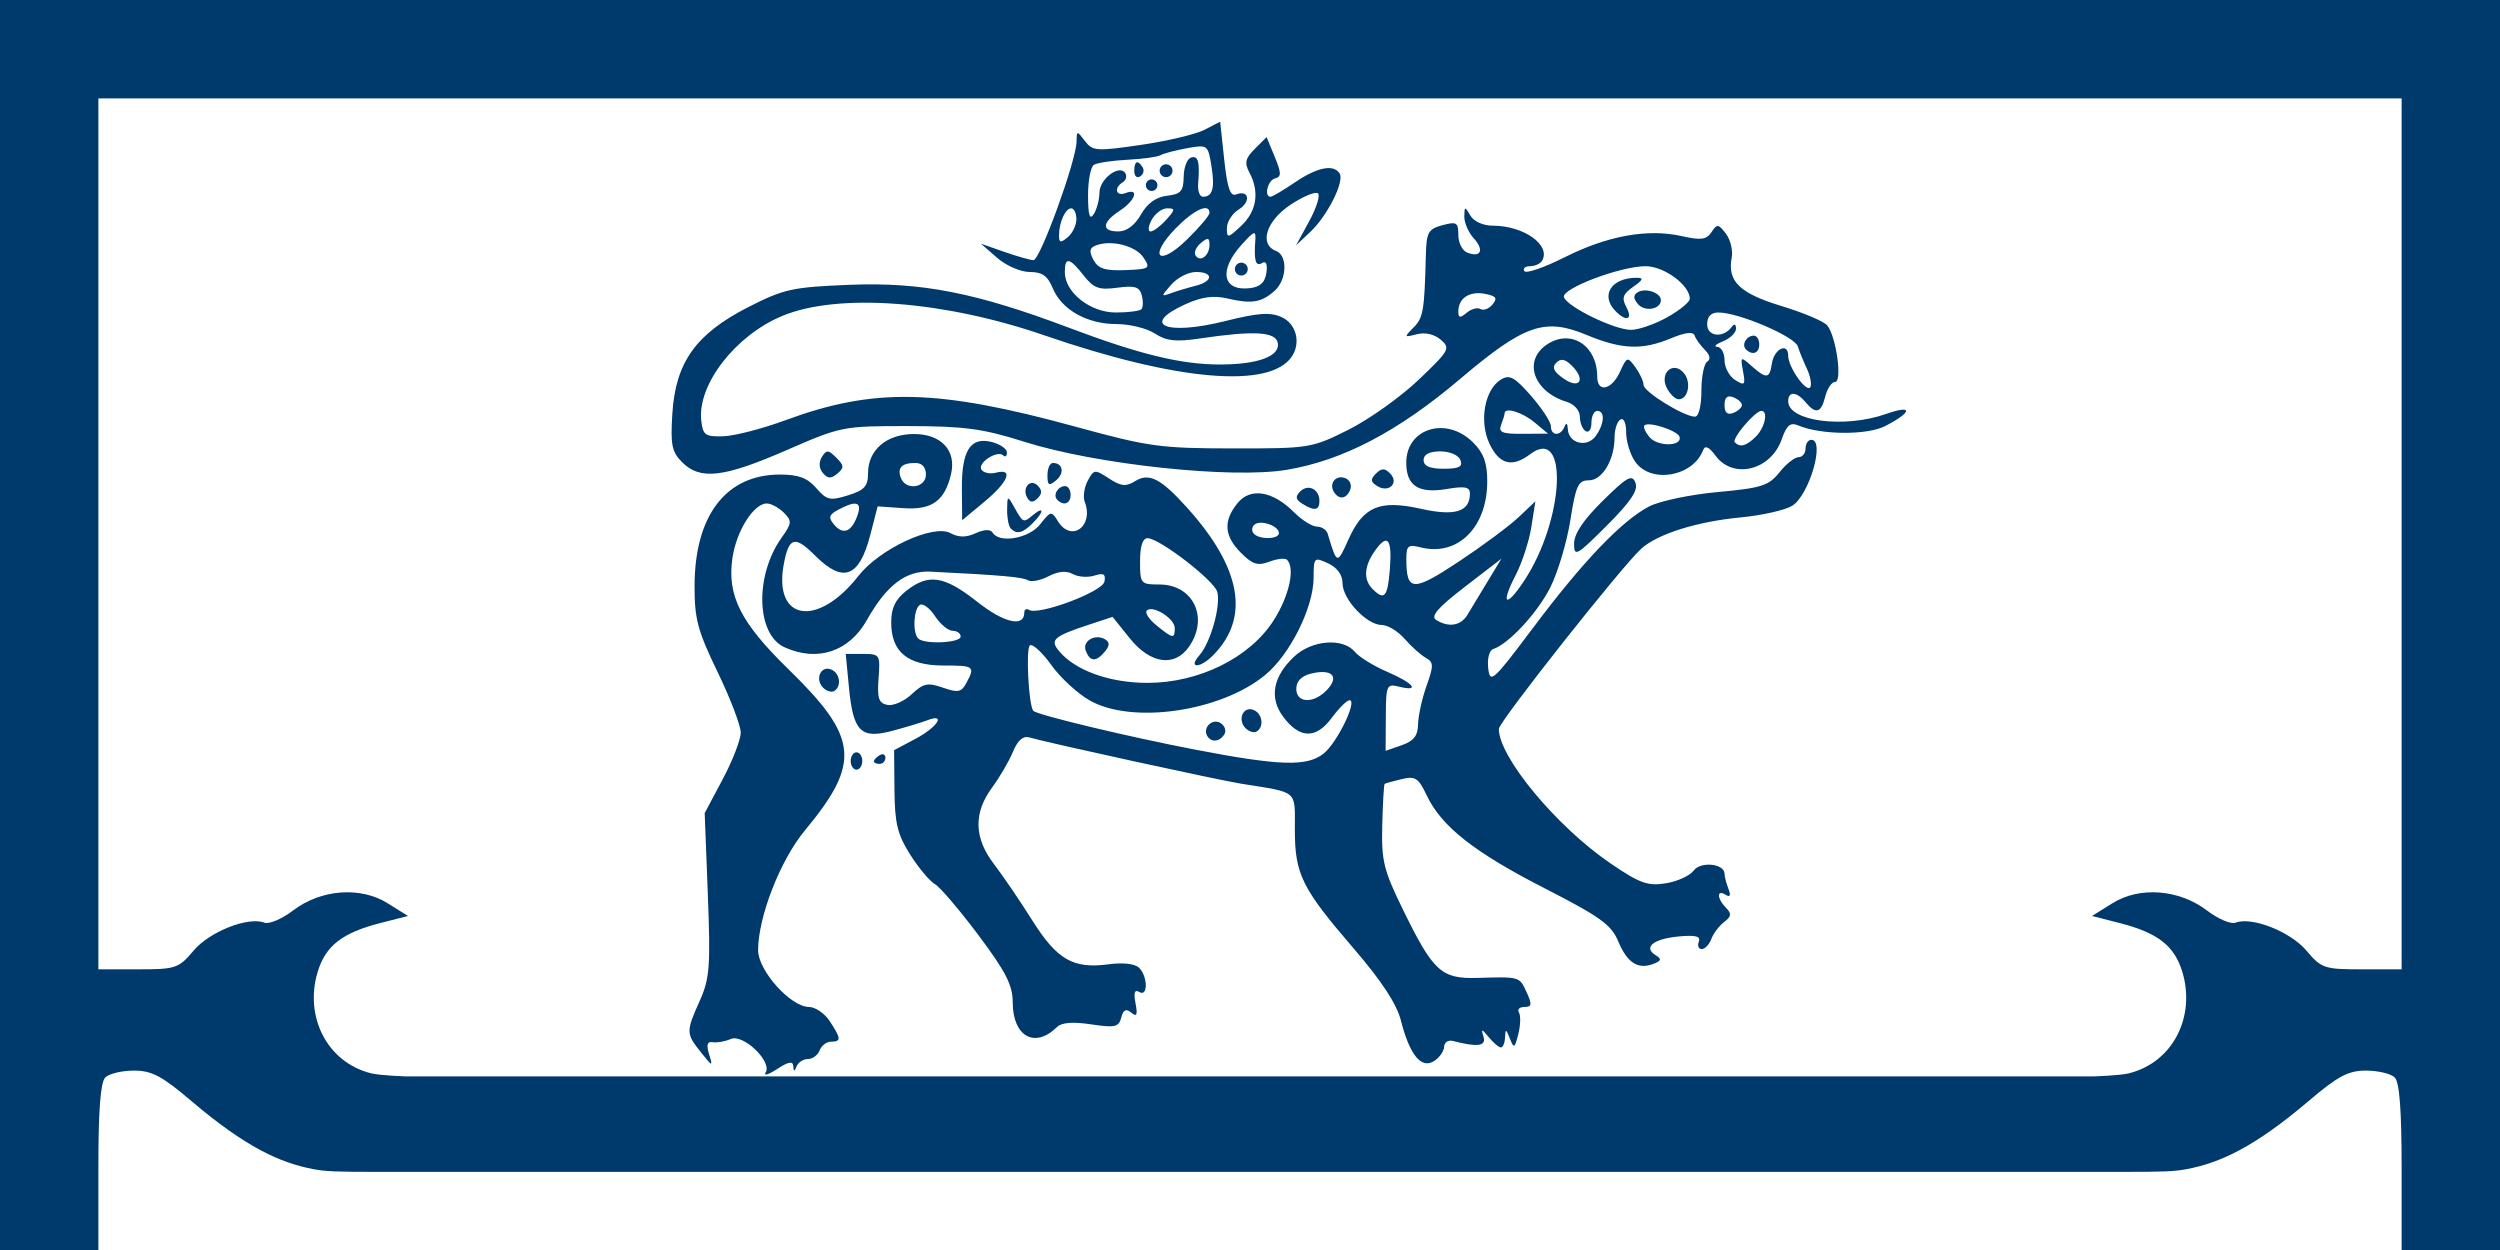 <?xml version="1.0" encoding="UTF-8" standalone="no"?>
<!-- Created with Inkscape (http://www.inkscape.org/) -->
<svg
   xmlns:dc="http://purl.org/dc/elements/1.1/"
   xmlns:cc="http://creativecommons.org/ns#"
   xmlns:rdf="http://www.w3.org/1999/02/22-rdf-syntax-ns#"
   xmlns:svg="http://www.w3.org/2000/svg"
   xmlns="http://www.w3.org/2000/svg"
   xmlns:sodipodi="http://sodipodi.sourceforge.net/DTD/sodipodi-0.dtd"
   xmlns:inkscape="http://www.inkscape.org/namespaces/inkscape"
   width="864"
   height="432"
   id="svg2"
   sodipodi:version="0.32"
   inkscape:version="0.46"
   version="1.0"
   sodipodi:docname="Flag of Kelantan (1912 - 1923).svg"
   inkscape:output_extension="org.inkscape.output.svg.inkscape">
  <defs
     id="defs4">
    <inkscape:perspective
       sodipodi:type="inkscape:persp3d"
       inkscape:vp_x="0 : 526.18109 : 1"
       inkscape:vp_y="0 : 1000 : 0"
       inkscape:vp_z="744.09448 : 526.18109 : 1"
       inkscape:persp3d-origin="372.04724 : 350.78739 : 1"
       id="perspective10" />
    <inkscape:perspective
       id="perspective2390"
       inkscape:persp3d-origin="372.04724 : 350.78739 : 1"
       inkscape:vp_z="744.09448 : 526.18109 : 1"
       inkscape:vp_y="0 : 1000 : 0"
       inkscape:vp_x="0 : 526.18109 : 1"
       sodipodi:type="inkscape:persp3d" />
    <inkscape:perspective
       id="perspective2444"
       inkscape:persp3d-origin="372.04724 : 350.78739 : 1"
       inkscape:vp_z="744.09448 : 526.18109 : 1"
       inkscape:vp_y="0 : 1000 : 0"
       inkscape:vp_x="0 : 526.18109 : 1"
       sodipodi:type="inkscape:persp3d" />
    <inkscape:perspective
       id="perspective2457"
       inkscape:persp3d-origin="372.04724 : 350.78739 : 1"
       inkscape:vp_z="744.09448 : 526.18109 : 1"
       inkscape:vp_y="0 : 1000 : 0"
       inkscape:vp_x="0 : 526.18109 : 1"
       sodipodi:type="inkscape:persp3d" />
  </defs>
  <sodipodi:namedview
     id="base"
     pagecolor="#ffffff"
     bordercolor="#666666"
     borderopacity="1.0"
     gridtolerance="10000"
     guidetolerance="10"
     objecttolerance="10"
     inkscape:pageopacity="0.0"
     inkscape:pageshadow="2"
     inkscape:zoom="0.5"
     inkscape:cx="555.38591"
     inkscape:cy="-63.515006"
     inkscape:document-units="px"
     inkscape:current-layer="layer1"
     showgrid="false"
     inkscape:window-width="752"
     inkscape:window-height="750"
     inkscape:window-x="0"
     inkscape:window-y="14">
    <inkscape:grid
       type="xygrid"
       id="grid2400"
       visible="true"
       enabled="true" />
  </sodipodi:namedview>
  <g
     inkscape:label="Layer 1"
     inkscape:groupmode="layer"
     id="layer1"
     transform="translate(1.714,217.352)">
    <rect
       style="fill:#ffffff;fill-opacity:1;stroke:none;stroke-width:0.4;stroke-linecap:square;stroke-linejoin:round;stroke-miterlimit:4;stroke-dasharray:none;stroke-opacity:1"
       id="rect2463"
       width="864"
       height="432"
       x="-1.714"
       y="-217.352" />
    <path
       style="fill:#00396b;fill-opacity:1"
       d="M 0,0 L 0,34 L 0,432 L 34,432 L 34,403.375 C 34,383.797 34.732,374.018 36.375,372.375 C 37.695,371.055 42.19,370 46.312,370 C 52.456,370 56.014,371.895 66.125,380.5 C 84.994,396.558 96.791,401.817 108,404 C 112.479,404.872 116,405 130.531,405 L 161,405 L 703,405 L 733.469,405 C 748,405 751.521,404.872 756,404 C 767.209,401.817 779.006,396.558 797.875,380.5 C 807.986,371.895 811.544,370 817.688,370 C 821.81,370 826.305,371.055 827.625,372.375 C 829.268,374.018 830,383.797 830,403.375 L 830,432 L 864,432 L 864,34 L 864,0 L 830,0 L 34,0 L 0,0 z M 34,34 L 830,34 L 830,335 L 816.312,335 C 803.318,335 802.279,334.688 797.125,328.562 C 791.593,321.988 778.261,316.712 772.625,318.875 C 771.011,319.494 766.567,317.599 762.75,314.688 C 753.081,307.313 739.418,306.284 730,312.188 L 723,316.562 L 732.312,318.938 C 745.72,322.344 751.502,326.83 754.25,336 C 758.792,351.159 751.179,367.07 735.75,370.938 C 732.676,371.708 723.998,371.98 723.875,372 L 140.125,372 C 140.002,371.98 131.324,371.708 128.25,370.938 C 112.821,367.07 105.208,351.159 109.75,336 C 112.498,326.83 118.28,322.344 131.688,318.938 L 141,316.562 L 134,312.188 C 124.582,306.284 110.919,307.313 101.25,314.688 C 97.433,317.599 92.989,319.494 91.375,318.875 C 85.739,316.712 72.407,321.988 66.875,328.562 C 61.721,334.688 60.682,335 47.688,335 L 34,335 L 34,34 z"
       transform="translate(-1.714,-217.352)"
       id="path2396"
       sodipodi:nodetypes="cccccssssccccssssccccccccccccssscccssccsscccsssccc" />
    <path
       style="fill:#00396b;fill-opacity:1"
       d="M 262.896,153.286 C 265.21,149.53 255.123,139.86 250.839,141.729 C 248.885,142.581 246.082,143.079 244.61,142.835 C 242.694,142.518 242.339,143.704 243.358,147.02 C 244.705,151.399 244.553,151.361 240.534,146.332 C 235.343,139.837 235.329,139.221 240.139,128.477 C 243.553,120.853 243.869,116.659 242.911,91.759 L 241.829,63.648 L 248.057,51.945 C 251.483,45.508 254.286,38.26 254.286,35.839 C 254.286,33.418 250.686,23.992 246.286,14.893 C 239.373,0.6 238.292,-3.465 238.33,-15.001 C 238.409,-39.254 249.227,-53.328 267.799,-53.345 C 274.236,-53.35 277.304,-52.212 280.378,-48.675 C 284.023,-44.484 285.163,-44.224 291.365,-46.165 C 297.061,-47.947 298.286,-49.306 298.286,-53.841 C 298.286,-61.884 304.715,-67.352 314.172,-67.352 C 323.607,-67.352 328.889,-61.625 326.963,-53.484 C 324.767,-44.204 320.346,-41.043 310.523,-41.729 L 301.603,-42.352 L 299.075,-32.551 C 295.254,-17.738 289.685,-15.645 279.964,-25.366 C 272.989,-32.341 270.923,-31.783 269.173,-22.456 C 265.476,-2.749 280.836,-0.278 294.949,-18.311 C 302.269,-27.664 320.788,-36.294 326.723,-33.118 C 329.618,-31.569 332.141,-31.555 335.467,-33.071 C 338.42,-34.416 340.581,-34.492 341.332,-33.277 C 343.696,-29.452 353.91,-31.244 357.778,-36.162 C 361.425,-40.798 361.647,-40.834 363.941,-37.162 C 368.562,-29.762 376.407,-35.497 373.177,-43.914 C 372.517,-45.633 372.979,-48.91 374.202,-51.196 C 376.328,-55.168 376.653,-55.204 381.552,-51.994 C 385.699,-49.276 387.413,-49.094 390.528,-51.039 C 395.383,-54.071 399.389,-52.046 408.493,-41.957 C 427.389,-21.015 430.4,-3.752 417.421,9.227 C 412.911,13.737 408.761,13.666 412.777,9.148 C 416.637,4.806 420.265,-8.044 418.975,-12.804 C 417.904,-16.756 398.944,-31.352 394.881,-31.352 C 393.186,-31.352 392.286,-28.576 392.286,-23.352 C 392.286,-15.613 392.504,-15.352 398.976,-15.352 C 410.718,-15.352 416.181,-3.803 409.172,6.203 C 404.204,13.296 395.825,12.083 388.734,3.244 L 382.794,-4.16 L 374.755,-1.507 C 362.374,2.579 361.043,3.741 364.281,7.642 C 369.873,14.38 381.741,18.648 394.887,18.648 C 412.703,18.648 430.307,9.907 438.495,-3.004 C 443.853,-11.452 445.953,-21.019 443.08,-23.891 C 442.417,-24.554 439.671,-24.259 436.978,-23.235 C 432.981,-21.715 431.183,-22.273 427.184,-26.272 C 421.347,-32.109 420.974,-37.289 425.948,-43.432 C 430.433,-48.97 438.084,-47.736 445.549,-40.271 C 448.254,-37.566 451.805,-35.352 453.439,-35.352 C 455.074,-35.352 456.747,-34.227 457.157,-32.852 C 460.333,-22.198 460.401,-22.179 464.301,-30.889 C 469.416,-42.313 475.072,-44.708 489.378,-41.506 C 501.131,-38.876 506.286,-40.482 506.286,-46.773 C 506.286,-49.088 504.591,-49.417 498.217,-48.34 C 488.522,-46.703 484.286,-49.474 484.286,-57.454 C 484.286,-69.386 498.217,-73.602 507.377,-64.443 C 511.069,-60.751 512.284,-57.404 512.278,-50.943 C 512.264,-35.071 502.061,-24.967 489.286,-28.173 C 484.85,-29.287 484.289,-28.804 484.316,-23.89 C 484.377,-12.874 486.626,-12.792 502.396,-23.235 C 510.586,-28.658 519.903,-35.57 523.101,-38.597 L 528.916,-44.099 L 527.517,-35.225 C 526.748,-30.345 524.314,-22.869 522.109,-18.612 C 516.766,-8.297 518.693,-7.026 525.058,-16.669 C 538.946,-37.707 540.494,-70.5 527.122,-60.382 C 520.916,-55.686 516.481,-56.806 513.086,-63.927 C 509.387,-71.684 511.346,-82.745 517.028,-86.187 C 520.003,-87.989 521.749,-87.039 527.444,-80.519 C 531.207,-76.211 534.286,-71.486 534.286,-70.019 C 534.286,-66.648 537.62,-66.529 538.961,-69.852 C 539.598,-71.431 540.028,-71.141 540.128,-69.066 C 540.366,-64.117 546.719,-62.503 549.733,-66.626 C 552.783,-70.796 553.071,-75.352 550.286,-75.352 C 549.186,-75.352 548.286,-73.499 548.286,-71.234 C 548.286,-68.969 547.386,-67.672 546.286,-68.352 C 545.186,-69.032 544.286,-71.274 544.286,-73.335 C 544.286,-75.482 542.363,-77.668 539.786,-78.454 C 528.174,-81.992 524.504,-92.782 533.016,-98.359 C 541.269,-103.767 550.286,-97.935 550.286,-87.189 C 550.286,-81.498 555.274,-82.542 558.141,-88.832 C 560.55,-94.121 560.736,-94.177 563.462,-90.45 C 565.015,-88.326 566.286,-85.575 566.286,-84.338 C 566.286,-81.973 580.233,-73.352 584.058,-73.352 C 585.361,-73.352 586.286,-77.041 586.286,-82.234 C 586.286,-87.119 587.193,-91.677 588.301,-92.362 C 589.564,-93.142 589.257,-94.667 587.48,-96.444 C 585.919,-98.004 584.323,-100.239 583.933,-101.41 C 583.465,-102.815 580.702,-102.486 575.819,-100.446 C 565.806,-96.262 558.745,-96.552 546.483,-101.648 C 532.103,-107.624 524.999,-105.13 502.84,-86.333 C 481.512,-68.24 462.333,-58.201 442.929,-54.975 C 423.898,-51.81 377.071,-56.82 352.286,-64.674 C 337.97,-69.21 331.654,-70.066 312.286,-70.096 C 289.632,-70.131 288.996,-70.005 270.043,-61.742 C 248.383,-52.298 240.279,-51.359 234.067,-57.571 C 230.445,-61.193 229.963,-63.595 230.659,-74.53 C 231.781,-92.15 238.808,-101.981 256.875,-111.203 C 269.145,-117.466 272.138,-118.128 291.791,-118.918 C 316.698,-119.921 335.486,-116.248 367.751,-104.071 C 392.021,-94.911 406.288,-91.424 419.656,-91.383 C 432.97,-91.343 440.799,-94.236 439.887,-98.858 C 439.122,-102.736 431.668,-103.15 412.848,-100.358 C 404.633,-99.139 401.349,-99.506 397.419,-102.081 C 394.673,-103.88 388.709,-105.352 384.165,-105.352 C 373.995,-105.352 365.212,-110.286 362.128,-117.733 C 360.354,-122.015 358.457,-123.352 354.155,-123.352 C 351.027,-123.352 346.005,-125.535 342.897,-128.246 L 337.286,-133.139 L 345.286,-130.333 C 349.686,-128.79 354.255,-127.488 355.439,-127.44 C 357.717,-127.347 370.241,-161.785 370.349,-168.441 C 370.411,-172.245 370.491,-172.249 373.249,-168.607 C 375.892,-165.117 377.208,-165.027 392.619,-167.28 C 401.712,-168.61 411.587,-170.957 414.563,-172.496 L 419.974,-175.293 L 421.375,-162.203 C 422.421,-152.438 423.461,-149.375 425.467,-150.145 C 429.983,-151.878 430.71,-147.651 426.363,-144.936 C 424.121,-143.536 422.286,-140.65 422.286,-138.522 C 422.286,-134.92 422.629,-134.977 427.286,-139.352 C 432.631,-144.374 433.65,-151.065 430.085,-157.727 C 428.299,-161.065 428.65,-162.606 431.952,-165.907 L 436.02,-169.975 L 438.828,-163.164 C 441.153,-157.522 441.176,-156.241 438.961,-155.705 C 436.439,-155.096 435.02,-149.352 437.392,-149.352 C 438,-149.352 441.809,-151.602 445.856,-154.352 C 453.574,-159.597 459.215,-160.703 461.272,-157.374 C 462.987,-154.6 457.019,-142.739 451.122,-137.198 L 446.184,-132.559 L 450.707,-140.817 C 453.195,-145.358 454.586,-149.719 453.799,-150.506 C 453.011,-151.293 448.749,-149.543 444.326,-146.616 C 435.88,-141.027 433.323,-132.917 439.286,-130.629 C 443.377,-129.059 443.073,-120.676 438.786,-116.843 C 434.266,-112.801 430.82,-112.236 422.57,-114.181 C 417.712,-115.327 413.7,-114.793 408.07,-112.255 C 392.258,-105.125 401.097,-101.259 421.561,-106.355 C 433.197,-109.253 437.289,-109.537 441.266,-107.725 C 446.259,-105.45 447.938,-98.918 444.755,-94.152 C 437.235,-82.889 405.106,-85.637 359.196,-101.467 C 324.455,-113.446 288.064,-116.169 268.786,-108.233 C 252.486,-101.522 239.214,-84.401 240.645,-71.931 C 241.216,-66.959 242.048,-66.376 248.286,-66.574 C 252.136,-66.695 261.77,-69.187 269.695,-72.111 C 300.478,-83.468 322.299,-82.971 370.244,-69.819 C 395.204,-62.972 399.367,-62.399 424.33,-62.377 C 450.863,-62.353 451.618,-62.475 464.33,-68.845 C 471.455,-72.416 482.36,-80.177 488.563,-86.091 C 499.231,-96.263 499.644,-97.013 496.213,-99.95 C 493.987,-101.857 490.79,-102.587 487.936,-101.842 C 483.506,-100.686 483.452,-100.795 486.786,-104.133 C 490.161,-107.513 490.573,-109.929 491.062,-129.196 C 491.261,-137.069 491.889,-138.202 496.786,-139.523 C 501.691,-140.846 502.286,-140.477 502.286,-136.116 C 502.286,-133.427 503.675,-130.694 505.372,-130.042 C 510.104,-128.226 511.312,-130.904 507.607,-134.997 C 505.78,-137.016 504.313,-140.396 504.347,-142.51 C 504.403,-146.078 504.553,-146.102 506.446,-142.852 C 507.647,-140.791 510.871,-139.352 514.291,-139.352 C 524.997,-139.352 534.476,-132.513 531.174,-127.172 C 530.556,-126.171 528.7,-125.352 527.05,-125.352 C 525.4,-125.352 524.522,-124.588 525.099,-123.654 C 525.677,-122.72 531.948,-124.874 539.036,-128.441 C 553.822,-135.883 567.725,-138.397 579.484,-135.755 C 586.173,-134.252 588.049,-134.503 589.786,-137.135 C 591.705,-140.044 592.182,-139.991 594.768,-136.582 C 596.341,-134.508 597.24,-130.784 596.766,-128.306 C 595.204,-120.135 599.472,-115.989 613.982,-111.582 C 621.559,-109.28 628.675,-106.262 629.796,-104.875 C 632.892,-101.042 635.065,-85.352 632.5,-85.352 C 631.324,-85.352 629.797,-83.102 629.107,-80.352 C 627.669,-74.621 625.83,-74.082 622.286,-78.352 C 619.197,-82.074 616.286,-82.23 616.286,-78.673 C 616.286,-71.723 635.705,-69.208 650.115,-74.292 C 659.476,-77.595 659.301,-75.014 649.832,-70.117 C 643.605,-66.897 627.625,-67.002 619.76,-70.315 C 617.005,-71.475 615.756,-70.429 614.049,-65.534 C 610.311,-54.811 597.299,-51.577 591.192,-59.852 C 588.93,-62.917 587.561,-63.544 586.9,-61.816 C 583.358,-52.568 568.805,-50.079 563.399,-57.797 C 561.687,-60.242 560.286,-64.795 560.286,-67.915 C 560.286,-71.188 559.439,-73.065 558.286,-72.352 C 557.186,-71.672 556.286,-68.962 556.286,-66.328 C 556.286,-58.468 552.067,-51.352 547.407,-51.352 C 543.714,-51.352 542.894,-49.594 541.012,-37.638 C 539.824,-30.096 536.724,-19.662 534.122,-14.453 C 529.709,-5.617 519.739,5.164 514.304,6.975 C 512.977,7.417 512.232,10.322 512.61,13.578 C 513.244,19.033 514.204,18.167 528.195,-0.481 C 545.39,-23.398 558.875,-37.486 568.262,-42.34 C 571.883,-44.213 582.547,-46.447 591.96,-47.304 C 607.073,-48.682 609.562,-49.477 613.255,-54.108 C 615.554,-56.992 618.527,-59.352 619.861,-59.352 C 621.195,-59.352 622.286,-60.702 622.286,-62.352 C 622.286,-64.002 623.186,-65.352 624.286,-65.352 C 629.111,-65.352 623.577,-46.245 617.686,-42.565 C 615.266,-41.054 607.27,-39.243 599.918,-38.542 C 584.792,-37.1 571.342,-32.891 565.59,-27.799 C 559.163,-22.111 516.286,32.11 516.286,34.548 C 516.286,44.333 536.301,68.41 555.008,81.129 C 565.024,87.939 567.789,88.927 574.002,87.919 C 578.001,87.27 582.334,85.287 583.632,83.512 C 586.019,80.248 594.286,81.107 594.286,84.619 C 594.286,85.555 594.889,87.892 595.626,89.812 C 596.539,92.193 596.221,92.844 594.626,91.858 C 591.513,89.934 591.628,93.181 594.786,96.383 C 596.788,98.412 596.664,99.388 594.162,101.283 C 592.444,102.583 590.447,105.223 589.725,107.148 C 589.002,109.073 587.511,110.648 586.411,110.648 C 585.311,110.648 584.853,109.497 585.392,108.091 C 586.116,106.204 584.262,105.735 578.317,106.302 C 569.662,107.128 566.101,110.061 570.473,112.764 C 572.631,114.097 572.481,114.699 569.73,115.754 C 564.389,117.804 560.67,115.438 557.57,108.019 C 555.155,102.241 551.349,99.488 532.31,89.749 C 507.814,77.219 496.479,68.31 491.391,57.588 C 488.496,51.487 487.415,50.783 482.686,51.916 C 479.716,52.628 477.075,53.37 476.817,53.565 C 476.558,53.76 476.187,60.158 475.992,67.784 C 475.675,80.121 476.459,83.331 483.108,96.929 C 493.655,118.498 496.376,120.988 508.99,120.613 C 523.577,120.179 523.407,120.129 525.922,125.648 C 527.814,129.801 527.679,130.648 525.125,130.648 C 523.433,130.648 522.58,131.507 523.229,132.556 C 523.877,133.605 523.785,136.948 523.023,139.983 C 521.775,144.955 521.486,145.113 520.102,141.575 C 518.782,138.197 518.547,138.137 518.426,141.148 C 518.349,143.073 517.71,144.648 517.006,144.648 C 516.302,144.648 514.429,143.073 512.843,141.148 C 510.322,138.088 510.088,138.064 510.986,140.957 C 511.996,144.209 508.969,144.621 500.377,142.4 C 498.777,141.986 497.427,142.9 497.377,144.43 C 497.327,145.96 495.735,148.19 493.84,149.386 C 489.46,152.148 485.451,147.195 482.422,135.28 C 480.984,129.625 475.743,121.628 466.254,110.612 C 448.18,89.628 445.786,84.802 445.786,69.368 C 445.786,55.474 447.206,56.692 427.286,53.505 C 419.221,52.214 360.06,39.291 354.049,37.507 C 351.87,36.86 350.013,38.478 348.363,42.461 C 347.016,45.714 343.747,51.312 341.099,54.9 C 334.686,63.594 334.913,72.312 341.786,81.25 C 344.811,85.184 350.754,93.916 354.993,100.654 C 363.616,114.361 369.149,117.548 381.468,115.904 C 386.426,115.242 390.563,115.725 391.968,117.13 C 395.02,120.182 395.045,127.353 391.996,125.469 C 390.414,124.491 390.02,125.698 390.722,129.368 C 391.5,133.44 391.157,134.201 389.256,132.623 C 387.452,131.126 386.505,131.592 385.79,134.328 C 384.931,137.613 383.605,137.91 375.394,136.664 C 369.153,135.717 365.192,136.017 363.634,137.554 C 355.93,145.157 348.288,140.901 348.282,129.005 C 348.279,123.137 345.874,118.438 336.4,105.794 C 329.867,97.074 323.093,89.139 321.346,88.162 C 319.599,87.184 315.778,82.618 312.855,78.016 C 308.469,71.11 307.518,67.225 307.413,55.777 L 307.286,41.907 L 314.786,37.925 C 322.29,33.942 325.384,29.025 318.786,31.569 C 316.861,32.312 311.456,33.946 306.775,35.201 C 295.753,38.157 293.148,35.56 291.674,20.148 L 290.575,8.648 L 296.565,8.648 C 302.373,8.648 302.536,8.905 301.921,17.085 C 301.403,23.97 301.962,25.659 304.964,26.266 C 306.987,26.675 310.759,25.022 313.345,22.592 C 317.395,18.787 318.896,18.469 324.155,20.302 C 329.383,22.125 330.55,21.89 332.273,18.671 C 335.353,12.916 334.998,12.648 324.286,12.648 C 311.99,12.648 306.286,7.94 306.286,-2.207 C 306.286,-7.23 307.694,-10.169 311.555,-13.207 C 319.194,-19.215 324.649,-18.362 336.013,-9.379 C 345.314,-2.027 352.286,-0.444 352.286,-5.684 C 352.286,-6.731 353.023,-7.132 353.925,-6.575 C 357.193,-4.555 379.27,-12.811 379.97,-16.315 C 380.499,-18.967 379.719,-19.442 376.51,-18.423 C 374.231,-17.7 370.872,-17.944 369.046,-18.966 C 366.853,-20.194 364.002,-19.93 360.649,-18.191 C 357.857,-16.742 354.664,-16.118 353.555,-16.804 C 351.753,-17.917 344.42,-18.567 319.845,-19.791 C 311.351,-20.214 304.658,-15.118 297.889,-3.074 C 291.722,7.899 280.764,11.514 269.386,6.33 C 259.629,1.884 259.091,-18.439 268.383,-31.489 C 271.978,-36.538 272.047,-37.305 269.163,-40.189 C 267.423,-41.929 264.78,-43.352 263.288,-43.352 C 258.786,-43.352 252.829,-33.944 251.432,-24.628 C 249.484,-11.637 254.183,-2.238 270.648,13.81 C 295.043,37.585 295.925,46.171 276.393,69.732 C 267.938,79.93 260.286,99.565 260.286,111.059 C 260.286,118.084 271.555,130.648 277.856,130.648 C 280.039,130.648 283.279,132.866 285.056,135.578 C 289.005,141.605 289.07,142.648 285.5,142.648 C 283.967,142.648 282.196,143.998 281.562,145.648 C 280.929,147.298 279.108,148.648 277.515,148.648 C 275.922,148.648 274.165,149.773 273.61,151.148 C 272.816,153.117 272.568,153.107 272.444,151.102 C 272.33,149.262 270.781,149.539 266.863,152.102 C 263.881,154.052 262.095,154.585 262.896,153.286 z M 455.707,43.103 C 460.33,39.491 467.553,24.648 464.689,24.648 C 463.781,24.648 461.002,27.402 458.513,30.768 C 453.072,38.128 447.42,37.978 441.726,30.322 C 436.839,23.751 438.234,16.359 445.659,9.477 C 451.771,3.813 462.442,3.017 466.512,7.921 C 468.007,9.721 473.067,12.839 477.757,14.85 C 486.838,18.742 489.275,21.83 481.786,19.955 C 477.51,18.884 477.282,19.408 477.22,30.482 L 477.154,42.137 L 482.72,40.197 C 486.88,38.747 488.308,36.917 488.373,32.952 C 488.422,30.035 489.737,24.064 491.297,19.685 C 493.81,12.629 493.777,11.522 491.015,9.977 C 489.301,9.017 486.023,6.076 483.731,3.44 C 481.439,0.804 477.886,-1.352 475.834,-1.352 C 470.645,-1.352 462.289,-10.229 462.27,-15.761 C 462.26,-18.693 460.454,-21.187 457.27,-22.664 C 452.446,-24.901 452.285,-24.74 452.266,-17.664 C 452.239,-7.416 444.146,8.824 435.523,15.931 C 420.162,28.593 389.593,33.034 374.914,24.736 C 370.718,22.364 364.744,16.862 361.637,12.509 C 358.53,8.157 355.201,5.082 354.238,5.677 C 352.757,6.593 353.764,26.341 355.392,28.308 C 356.531,29.682 388.226,37.284 411.286,41.712 C 440.655,47.352 449.9,47.642 455.707,43.103 z M 415.536,37.052 C 413.778,34.209 417.246,30.769 420.095,32.53 C 421.582,33.449 422.18,35.201 421.424,36.424 C 419.818,39.023 416.943,39.33 415.536,37.052 z M 428.762,34.324 C 425.856,31.419 427.892,26.622 431.451,27.988 C 434.557,29.18 435.272,33.802 432.606,35.45 C 431.682,36.021 429.952,35.514 428.762,34.324 z M 457.106,20.846 C 461.27,16.245 458.422,13.678 451.172,15.498 C 448.047,16.282 446.286,18.153 446.286,20.686 C 446.286,25.824 452.518,25.916 457.106,20.846 z M 330.286,2.648 C 330.286,1.548 329.039,0.648 327.516,0.648 C 325.992,0.648 323.253,-1.631 321.428,-4.416 C 319.603,-7.201 317.25,-8.948 316.198,-8.298 C 314.02,-6.952 313.608,1.304 315.619,3.315 C 317.736,5.431 330.286,4.861 330.286,2.648 z M 404.286,-0.282 C 404.286,-3.597 396.648,-8.384 394.614,-6.342 C 393.884,-5.608 395.41,-3.285 398.007,-1.18 C 403.679,3.418 404.286,3.505 404.286,-0.282 z M 505.421,-4.852 C 506.574,-6.777 509.693,-11.935 512.351,-16.314 L 517.183,-24.277 L 504.543,-14.55 C 495.24,-7.391 492.614,-4.374 494.595,-3.119 C 498.895,-0.394 503.158,-1.076 505.421,-4.852 z M 478.613,-20.526 C 479.462,-31.203 477.825,-33.226 473.423,-26.941 C 469.672,-21.586 469.417,-17.021 472.686,-13.752 C 476.732,-9.706 477.854,-10.988 478.613,-20.526 z M 440.286,-33.138 C 440.286,-35.487 434.437,-37.682 432.073,-36.22 C 431.054,-35.591 430.738,-34.238 431.371,-33.214 C 432.842,-30.834 440.286,-30.771 440.286,-33.138 z M 294.53,-38.955 C 296.349,-43.872 294.313,-44.578 288.025,-41.213 C 284.788,-39.48 284.489,-38.517 286.457,-36.146 C 289.573,-32.391 292.476,-33.401 294.53,-38.955 z M 318.286,-53.352 C 318.286,-55.898 316.952,-57.352 314.619,-57.352 C 309.901,-57.352 308.289,-55.671 309.637,-52.157 C 311.335,-47.732 318.286,-48.693 318.286,-53.352 z M 503.009,-58.352 C 502.353,-60.062 499.37,-61.352 496.072,-61.352 C 492.262,-61.352 490.286,-60.327 490.286,-58.352 C 490.286,-56.262 492.39,-55.352 497.223,-55.352 C 502.568,-55.352 503.896,-56.041 503.009,-58.352 z M 578.748,-66.352 C 578.171,-68.497 568.074,-71.807 566.601,-70.334 C 566.114,-69.847 566.89,-68.034 568.326,-66.304 C 571.107,-62.952 579.652,-62.992 578.748,-66.352 z M 605.143,-66.495 C 608.253,-69.605 609.468,-75.352 607.015,-75.352 C 604.832,-75.352 596.646,-65.659 597.829,-64.476 C 599.701,-62.603 601.842,-63.194 605.143,-66.495 z M 528.564,-71.419 C 524.362,-74.92 518.286,-76.75 518.286,-74.516 C 518.286,-74.056 517.739,-72.256 517.072,-70.516 C 516.077,-67.924 517.432,-67.364 524.572,-67.419 L 533.286,-67.485 L 528.564,-71.419 z M 600.286,-77.352 C 600.286,-78.217 598.936,-79.442 597.286,-80.075 C 595.255,-80.855 594.286,-79.974 594.286,-77.352 C 594.286,-74.73 595.255,-73.85 597.286,-74.629 C 598.936,-75.262 600.286,-76.487 600.286,-77.352 z M 622.699,-90.049 C 621.571,-92.416 620.179,-95.839 619.605,-97.657 C 618.526,-101.074 599.136,-109.352 592.211,-109.352 C 589.591,-109.352 588.286,-107.993 588.286,-105.264 C 588.286,-100.998 593.85,-100.399 596.755,-104.352 C 597.658,-105.581 598.236,-105.364 598.255,-103.788 C 598.272,-102.377 596.261,-100.409 593.786,-99.414 C 591.311,-98.42 590.411,-97.549 591.786,-97.479 C 593.161,-97.409 594.286,-95.319 594.286,-92.833 C 594.286,-90.348 595.946,-87.278 597.974,-86.011 C 601.272,-83.952 601.559,-84.272 600.684,-89.03 C 599.733,-94.193 599.822,-94.247 603.652,-90.852 C 608.78,-86.307 609.873,-86.439 610.647,-91.695 C 611.402,-96.832 616.286,-99.169 616.286,-94.395 C 616.286,-90.283 623.021,-80.996 624.018,-83.734 C 624.421,-84.841 623.828,-87.683 622.699,-90.049 z M 601.673,-96.631 C 600.076,-98.229 601.882,-101.352 604.404,-101.352 C 605.439,-101.352 606.286,-100.002 606.286,-98.352 C 606.286,-95.259 603.926,-94.379 601.673,-96.631 z M 541.532,-90.963 C 539.207,-93.288 537.709,-93.575 536.131,-91.998 C 534.554,-90.421 535.241,-88.91 538.607,-86.552 C 544.186,-82.645 546.445,-86.05 541.532,-90.963 z M 574.513,-107.72 C 578.788,-110.123 582.286,-112.99 582.286,-114.091 C 582.286,-118.796 573.393,-125.352 567.012,-125.352 C 558.325,-125.352 537.882,-117.617 538.78,-114.669 C 539.782,-111.379 556.208,-103.352 561.937,-103.352 C 564.579,-103.352 570.239,-105.318 574.513,-107.72 z M 556.686,-109.752 C 551.248,-115.19 555.077,-121.352 563.894,-121.352 C 566.436,-121.352 566.172,-120.649 562.724,-118.234 C 559.13,-115.717 558.672,-114.367 560.349,-111.234 C 562.655,-106.926 560.417,-106.021 556.686,-109.752 z M 564.335,-112.293 C 562.714,-114.246 562.7,-115.372 564.284,-116.351 C 566.951,-117.999 572.286,-116.184 572.286,-113.629 C 572.286,-110.417 566.674,-109.475 564.335,-112.293 z M 509.971,-110.546 C 510.995,-109.914 512.854,-110.628 514.103,-112.132 C 515.904,-114.302 515.35,-115.065 511.433,-115.813 C 506.111,-116.831 502.286,-114.278 502.286,-109.707 C 502.286,-107.443 502.88,-107.356 505.198,-109.279 C 506.8,-110.609 508.948,-111.179 509.971,-110.546 z M 392.735,-110.468 C 393.349,-111.082 393.419,-113.235 392.891,-115.254 C 392.111,-118.237 390.527,-118.736 384.427,-117.917 C 378.078,-117.066 376.291,-117.714 372.817,-122.132 C 367.871,-128.419 366.286,-128.693 366.286,-123.261 C 366.286,-116.312 375.081,-109.352 383.861,-109.352 C 388.128,-109.352 392.121,-109.854 392.735,-110.468 z M 411.472,-118.577 C 417.639,-120.125 417.723,-123.352 411.596,-123.352 C 409.016,-123.352 405.191,-121.4 403.096,-119.013 C 399.473,-114.888 399.467,-114.74 402.972,-116.022 C 404.999,-116.763 408.824,-117.913 411.472,-118.577 z M 435.954,-123.074 C 436.379,-126.08 435.834,-127.309 434.454,-126.456 C 432.237,-125.086 431.595,-127.264 432.123,-134.352 C 432.384,-137.856 431.792,-137.655 427.354,-132.741 C 419.392,-123.925 420.777,-116.66 430.211,-117.76 C 433.803,-118.179 435.481,-119.732 435.954,-123.074 z M 425.391,-123.181 C 424.747,-124.223 425.073,-125.603 426.115,-126.247 C 427.157,-126.89 428.536,-126.565 429.18,-125.523 C 429.824,-124.481 429.498,-123.102 428.457,-122.458 C 427.415,-121.814 426.035,-122.139 425.391,-123.181 z M 393.472,-128.35 C 390.79,-132.416 382.334,-134.566 377.031,-132.531 C 374.807,-131.678 374.606,-130.49 376.188,-127.534 C 377.817,-124.491 380.184,-123.731 387.188,-124.002 C 395.634,-124.329 395.971,-124.562 393.472,-128.35 z M 416.286,-143.758 C 416.286,-147.356 410.879,-144.891 404.605,-138.433 C 395.003,-128.551 398.656,-124.949 408.516,-134.577 C 412.789,-138.75 416.286,-142.881 416.286,-143.758 z M 416.286,-132.715 C 416.286,-135.257 415.729,-135.38 413.308,-133.37 C 411.67,-132.011 410.832,-130.086 411.446,-129.093 C 413.024,-126.54 416.286,-128.981 416.286,-132.715 z M 370.286,-141.597 C 370.286,-143.662 369.482,-145.352 368.5,-145.352 C 366.46,-145.352 364.286,-140.497 364.286,-135.944 C 364.286,-133.431 364.84,-133.322 367.286,-135.352 C 368.936,-136.721 370.286,-139.532 370.286,-141.597 z M 392.607,-143.215 C 394.822,-147.108 397.818,-149.268 401.607,-149.702 C 406.383,-150.249 407.298,-151.283 407.363,-156.211 C 407.405,-159.434 408.53,-162.434 409.863,-162.878 C 412.377,-163.716 412.985,-161.521 412.364,-153.852 C 412.163,-151.377 412.911,-149.352 414.025,-149.352 C 417.383,-149.352 418.198,-152.345 416.942,-160.08 C 415.772,-167.291 415.61,-167.408 408.517,-166.13 C 404.54,-165.413 400.432,-164.331 399.388,-163.725 C 398.344,-163.12 393.195,-162.407 387.945,-162.141 C 382.695,-161.876 377.474,-161.087 376.343,-160.387 C 375.211,-159.688 374.299,-154.894 374.316,-149.734 C 374.339,-142.939 374.882,-141.179 376.286,-143.352 C 377.352,-145.002 378.238,-148.345 378.255,-150.782 C 378.288,-155.511 385.211,-160.709 387.197,-157.496 C 387.832,-156.469 387.436,-155.063 386.318,-154.372 C 383.143,-152.41 383.935,-149.343 387.286,-150.629 C 392.157,-152.498 390.71,-148.09 385.286,-144.536 C 379.073,-140.466 378.856,-137.348 384.786,-137.365 C 387.658,-137.373 390.487,-139.489 392.607,-143.215 z M 394.286,-153.352 C 394.286,-154.452 395.186,-155.352 396.286,-155.352 C 397.386,-155.352 398.286,-154.452 398.286,-153.352 C 398.286,-152.252 397.386,-151.352 396.286,-151.352 C 395.186,-151.352 394.286,-152.252 394.286,-153.352 z M 390.286,-158.234 C 390.286,-161.747 391.486,-162.264 393.2,-159.49 C 393.833,-158.466 393.436,-157.063 392.318,-156.372 C 391.2,-155.681 390.286,-156.519 390.286,-158.234 z M 399.391,-157.181 C 398.747,-158.223 399.073,-159.603 400.115,-160.247 C 401.157,-160.89 402.536,-160.565 403.18,-159.523 C 403.824,-158.481 403.498,-157.102 402.457,-156.458 C 401.415,-155.814 400.035,-156.139 399.391,-157.181 z M 401.286,-141.352 C 404.481,-144.883 404.525,-145.352 401.666,-145.352 C 399.884,-145.352 397.463,-143.552 396.286,-141.352 C 395.108,-139.152 394.937,-137.352 395.905,-137.352 C 396.874,-137.352 399.295,-139.152 401.286,-141.352 z M 292.286,45.648 C 292.286,43.998 293.186,42.648 294.286,42.648 C 295.386,42.648 296.286,43.998 296.286,45.648 C 296.286,47.298 295.386,48.648 294.286,48.648 C 293.186,48.648 292.286,47.298 292.286,45.648 z M 300.286,45.766 C 300.286,45.281 301.186,44.328 302.286,43.648 C 303.386,42.968 304.286,43.365 304.286,44.53 C 304.286,45.695 303.386,46.648 302.286,46.648 C 301.186,46.648 300.286,46.251 300.286,45.766 z M 282.762,20.324 C 279.856,17.419 281.892,12.622 285.451,13.988 C 288.557,15.18 289.272,19.802 286.606,21.45 C 285.682,22.021 283.952,21.514 282.762,20.324 z M 373.533,7.572 C 372.227,4.168 376.815,1.503 380.287,3.649 C 381.86,4.621 381.818,5.802 380.138,7.826 C 377.105,11.481 375.002,11.4 373.533,7.572 z M 542.286,-29.449 C 542.286,-32.862 545.509,-37.677 552.213,-44.28 C 560.666,-52.606 562.342,-53.532 563.5,-50.514 C 564.503,-47.902 561.891,-44.001 553.573,-35.683 C 543.146,-25.256 542.286,-24.781 542.286,-29.449 z M 347.619,-34.685 C 346.886,-35.419 346.313,-38.344 346.347,-41.185 C 346.404,-46.051 346.538,-46.119 348.641,-42.352 C 351.878,-36.557 351.904,-36.545 355.237,-39.312 C 359.242,-42.635 359.171,-40.523 355.143,-36.495 C 351.739,-33.091 349.703,-32.601 347.619,-34.685 z M 330.713,-48.303 C 330.594,-61.616 333.636,-66.451 340.975,-64.609 C 343.896,-63.876 346.286,-62.243 346.286,-60.981 C 346.286,-59.718 345.717,-59.254 345.023,-59.948 C 343.047,-61.924 336.019,-57.401 337.455,-55.078 C 338.16,-53.937 340.436,-53.448 342.511,-53.991 C 348.678,-55.603 346.768,-50.812 338.512,-43.959 L 330.81,-37.566 L 330.713,-48.303 z M 448.302,-43.299 C 446.047,-44.725 445.883,-45.749 447.628,-47.495 C 450.366,-50.232 454.286,-48.313 454.286,-44.234 C 454.286,-40.907 452.523,-40.631 448.302,-43.299 z M 353.393,-45.178 C 351.313,-48.544 354.256,-52.182 356.911,-49.526 C 358.477,-47.961 358.477,-46.744 356.911,-45.178 C 355.346,-43.612 354.361,-43.612 353.393,-45.178 z M 363.673,-44.631 C 362.076,-46.229 363.882,-49.352 366.404,-49.352 C 367.439,-49.352 368.286,-48.002 368.286,-46.352 C 368.286,-43.259 365.926,-42.379 363.673,-44.631 z M 459.286,-47.352 C 457.462,-50.302 459.984,-53.342 463.223,-52.099 C 464.769,-51.506 465.544,-49.746 464.945,-48.187 C 463.678,-44.883 461.051,-44.495 459.286,-47.352 z M 474.286,-49.352 C 471.923,-50.812 471.825,-51.691 473.802,-53.669 C 475.734,-55.6 476.819,-55.619 478.686,-53.752 C 481.93,-50.507 478.296,-46.873 474.286,-49.352 z M 360.286,-53.107 C 360.286,-55.442 361.133,-57.352 362.168,-57.352 C 365.633,-57.352 366.274,-53.832 363.264,-51.334 C 360.785,-49.277 360.286,-49.575 360.286,-53.107 z M 282.665,-53.895 C 281.325,-55.51 281.198,-57.591 282.328,-59.419 C 283.907,-61.973 284.551,-61.942 287.314,-59.18 C 290.037,-56.458 290.085,-55.675 287.651,-53.656 C 285.463,-51.839 284.326,-51.894 282.665,-53.895 z M 574.398,-83.142 C 571.602,-88.367 576.566,-92.833 580.244,-88.402 C 582.903,-85.198 581.724,-79.352 578.419,-79.352 C 577.323,-79.352 575.514,-81.058 574.398,-83.142 z"
       id="path2398"
       sodipodi:nodetypes="cssssscccssssssssscccsssssssssssssssssssscccsssssssssssssssssssscccsssssssssssssssssssssssssssssssssssssssssssscccsssscccssssscccsssscccsssssssssssssssssssssssssssssssssssssssssssssssssssssssssssssssssssssssssssssssssssssssssssssssssssssssssssssssssssssssssssscccsscccssssssssssssssssssssssssssssssssssccssssssscccssssssssssssssccssccssccssccssssccsscccccsccssccssccssccssccsssccssccssccssccccsssccssssssssssssssccssccssccssssccsssccssccssssccsssssccsssccssssccsssccsssccssccssccsssccssssssssssssssssssccsssccssccsssccsssccsssccsssccssccssccsssccssssccsssssccccssccssccssccssccssccssccsssccssc" />
  </g>
</svg>
